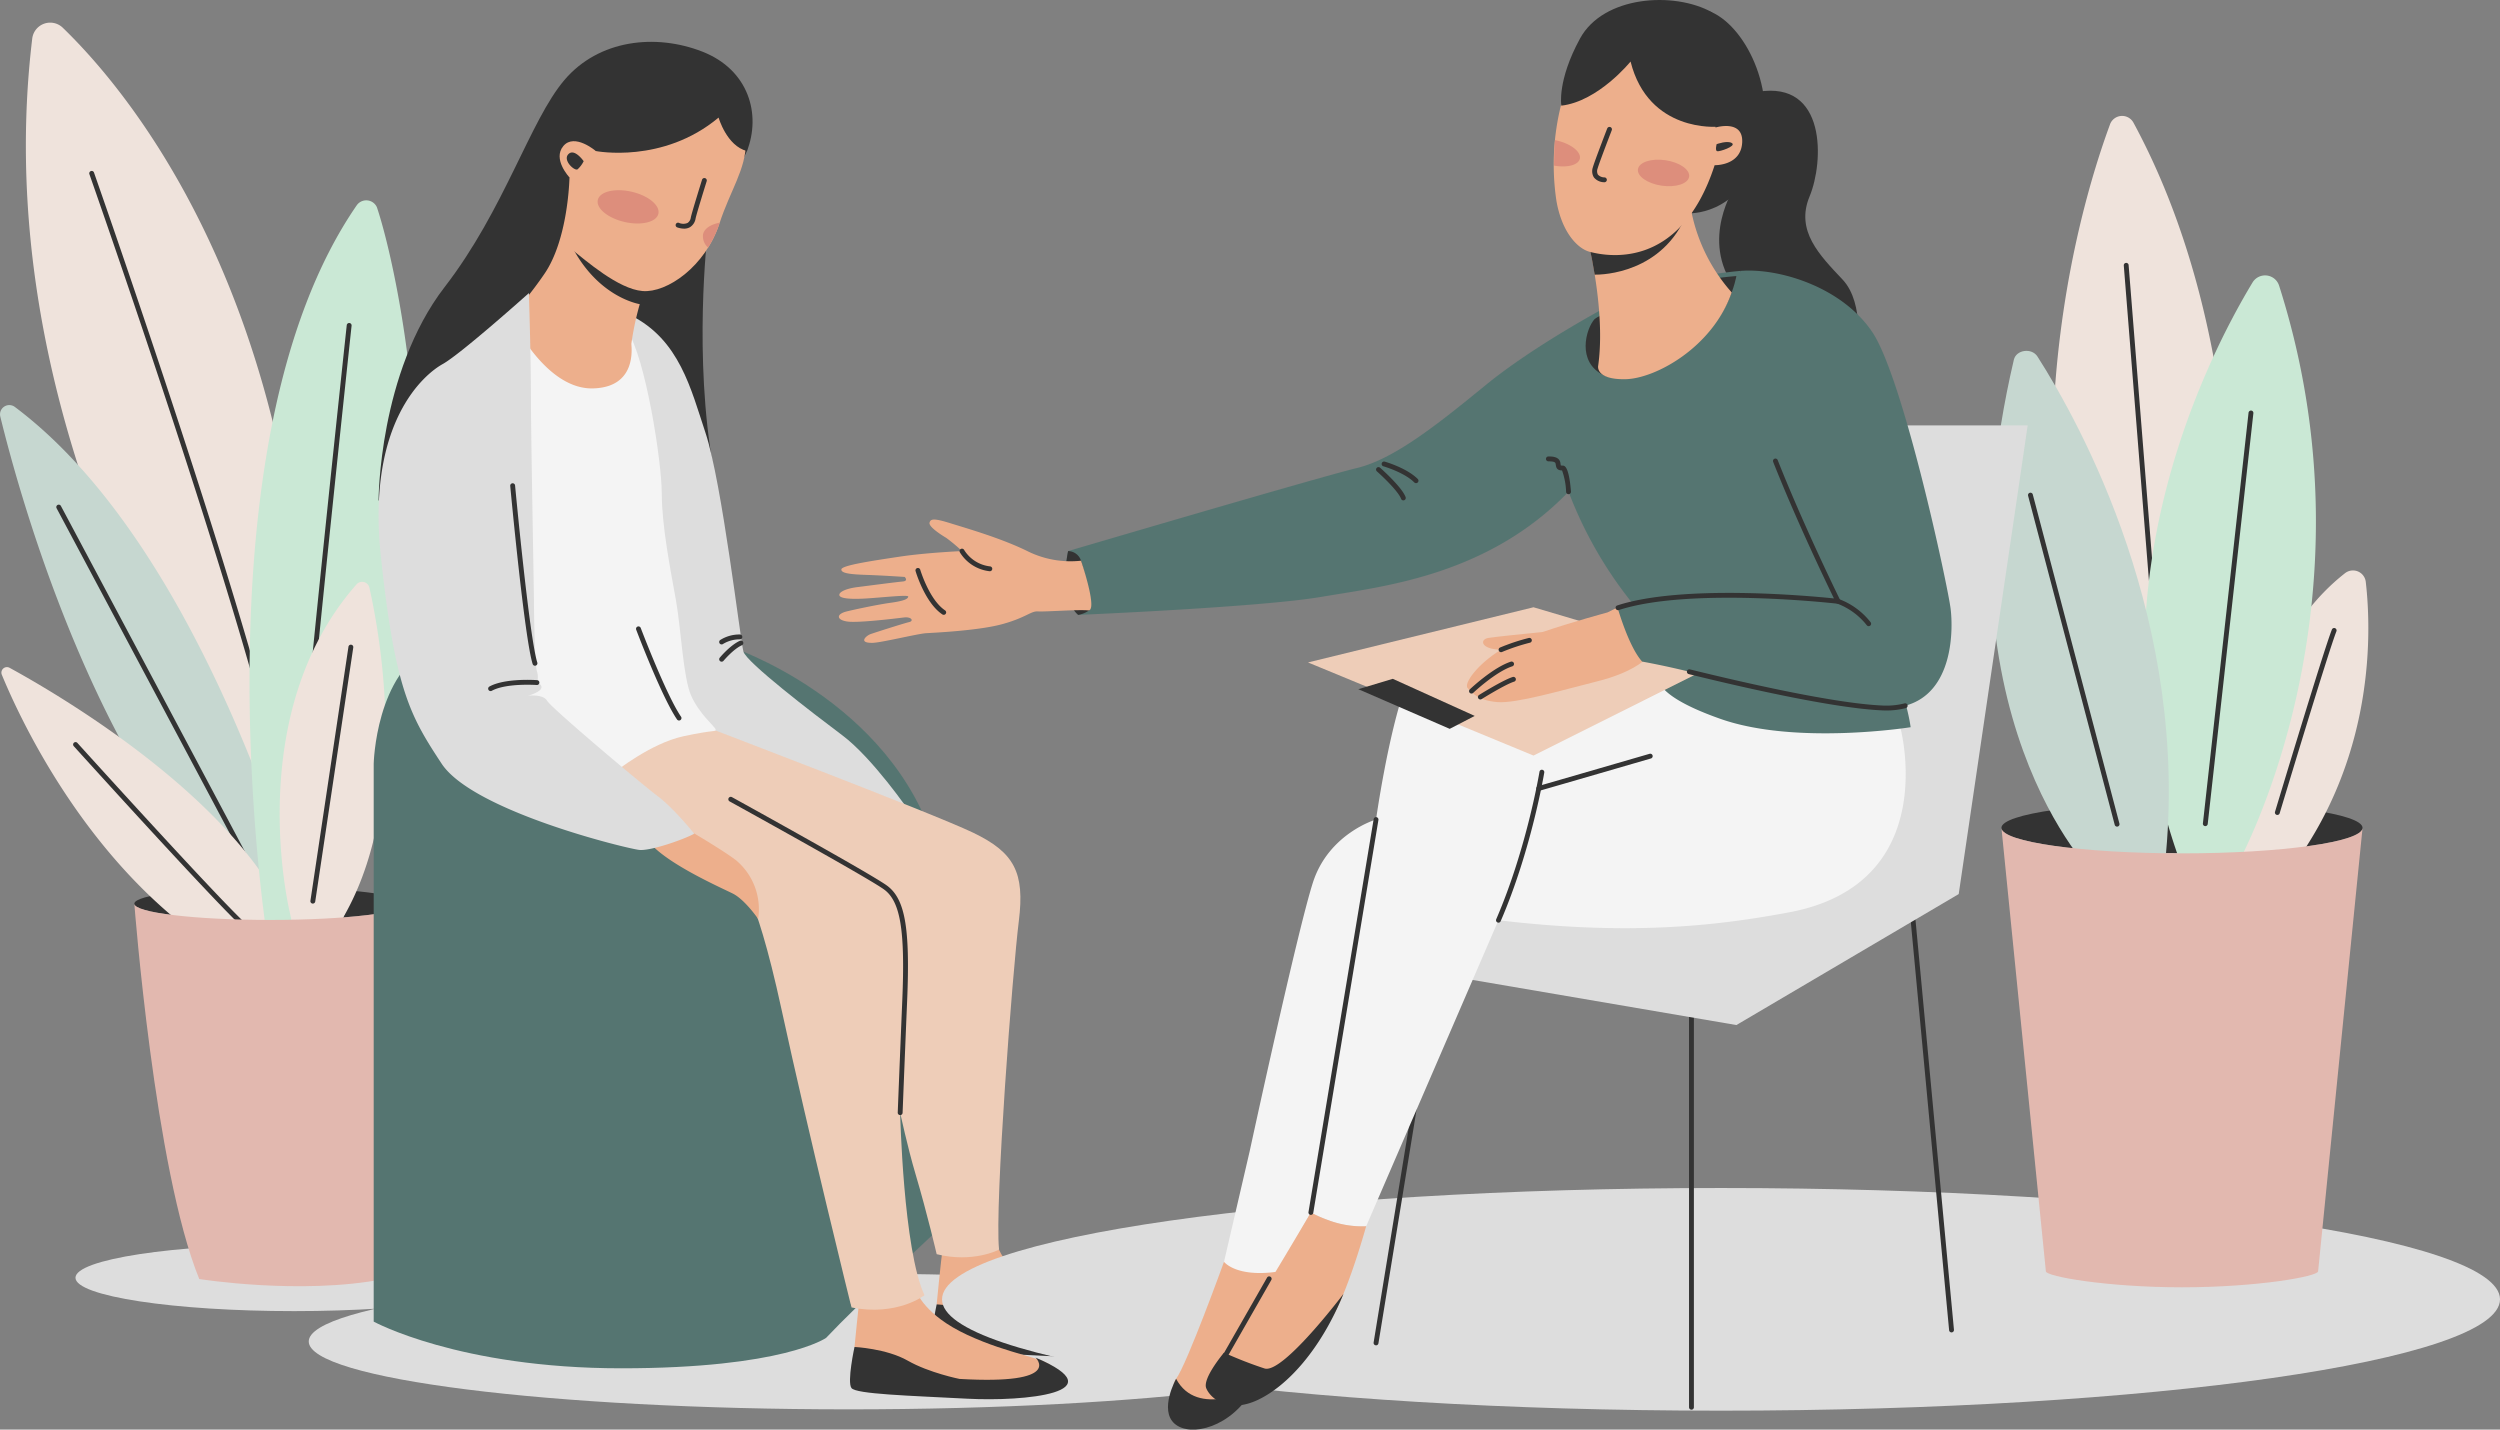 <svg data-name="Group 16320" xmlns="http://www.w3.org/2000/svg" width="627.458" height="358.812" viewBox="0 0 627.458 358.812">
    <rect x="0" y="0" width="627.458" height="358.812" fill="#808080" stroke="none"/>
    <defs>
        <clipPath id="4657xngb7a">
            <path data-name="Rectangle 17072" style="fill:none" d="M0 0h627.458v358.812H0z"/>
        </clipPath>
    </defs>
    <g data-name="Group 16319" style="clip-path:url(#4657xngb7a)">
        <path data-name="Path 16366" d="M90.3 149.893c0 2.25-15.274 4.074-34.114 4.074s-34.115-1.824-34.115-4.074 15.274-4.074 34.115-4.074 34.114 1.824 34.114 4.074" transform="translate(11.642 76.921)" style="fill:#333"/>
        <path data-name="Path 16367" d="M122.129 212.838c0 4.627-24.562 8.377-54.864 8.377s-54.865-3.75-54.865-8.377 24.562-8.377 54.862-8.377 54.864 3.75 54.864 8.377" transform="translate(6.543 107.855)" style="fill:#ddd"/>
        <path data-name="Path 16368" d="M67.111 211.615S-7.5 118.6 5.851 7.7A4.539 4.539 0 0 1 13.5 4.989C31.97 22.844 83.027 84.218 74.239 210.6z" transform="translate(2.243 1.96)" style="fill:#efe3dc"/>
        <path data-name="Path 16369" d="M60.087 169.839a.612.612 0 0 1-.591-.46C46.918 120.581 15.024 29.812 14.7 28.9a.611.611 0 0 1 1.153-.406c.321.912 32.232 91.732 44.823 140.581a.611.611 0 0 1-.44.744.655.655 0 0 1-.153.02" transform="translate(7.738 14.816)" style="fill:#333"/>
        <path data-name="Path 16370" d="M77.373 198.322S53.409 104.261 3.754 67.043a2.326 2.326 0 0 0-3.682 2.383C5.247 90.6 25.453 163.311 66.3 198.322a15.388 15.388 0 0 0 11.074 0" transform="translate(0 35.111)" style="fill:#c6d7d0"/>
        <path data-name="Path 16371" d="M60.272 178.848a.609.609 0 0 1-.541-.327C52.56 164.932 9.756 84.627 9.324 83.818a.612.612 0 0 1 1.08-.576c.431.81 43.235 81.117 50.408 94.709a.611.611 0 0 1-.255.825.618.618 0 0 1-.284.072" transform="translate(4.88 43.741)" style="fill:#333"/>
        <path data-name="Path 16372" d="M.339 111.532c4.448 10.793 19.87 44.035 48.653 65.228 0 0 26.944 5.832 24.822 0C62 144.265 15.2 116.849 2.283 109.786a1.385 1.385 0 0 0-1.945 1.746" transform="translate(.121 57.82)" style="fill:#efe3dc"/>
        <path data-name="Path 16373" d="M55.384 168.968a.6.6 0 0 1-.406-.156c-6.82-6.061-41.35-44.249-42.818-45.871a.612.612 0 0 1 .907-.82c.359.4 35.953 39.76 42.723 45.779a.612.612 0 0 1-.406 1.068" transform="translate(6.332 64.314)" style="fill:#333"/>
        <path data-name="Path 16374" d="M45.161 216.066S26.57 93.952 67.956 34.092a2.923 2.923 0 0 1 5.019.573c5.453 16.181 24.139 98.561-8.554 178.413z" transform="translate(21.626 17.366)" style="fill:#cae8d5"/>
        <path data-name="Path 16375" d="M50.578 160.217h-.031a.611.611 0 0 1-.58-.639c.5-10.589 10.593-104.992 10.7-105.945a.611.611 0 1 1 1.214.131c-.1.952-10.187 95.318-10.69 105.87a.611.611 0 0 1-.609.584" transform="translate(26.358 28.003)" style="fill:#333"/>
        <path data-name="Path 16376" d="M48.55 178.8s-12.318-49.634 16.687-82.561a1.874 1.874 0 0 1 3.235.819c2.757 12.26 10.5 54.879-7.32 84.034L49.7 184.147z" transform="translate(24.24 50.431)" style="fill:#efe3dc"/>
        <path data-name="Path 16377" d="M51.614 170.916a.617.617 0 0 1-.092-.008.61.61 0 0 1-.513-.7l9.547-63.774a.611.611 0 0 1 1.208.182l-9.547 63.774a.612.612 0 0 1-.6.521" transform="translate(26.904 55.874)" style="fill:#333"/>
        <path data-name="Path 16378" d="M90.3 148.486c0 2.25-15.274 4.074-34.114 4.074s-34.115-1.824-34.115-4.074c0 0 5.093 66.7 16.294 94.2 0 0 25.459 4.072 46.334 0z" transform="translate(11.642 78.328)" style="fill:#e2b8af"/>
        <path data-name="Path 16379" d="M321.617 226.3c0 9.408-60.641 17.035-135.444 17.035S50.73 235.7 50.73 226.3s60.639-17.035 135.443-17.035 135.444 7.627 135.444 17.035" transform="translate(26.761 110.388)" style="fill:#ddd"/>
        <path data-name="Path 16380" d="M169.56 205.771s1.909 5.728 12.6 10.693 19.476 5.728 21.385 8.019-9.929 5.728-21.767 4.964-27.877-9.929-27.877-9.929 1.146-11.838 1.528-14.129 14.129.382 14.129.382" transform="translate(81.185 107.855)" style="fill:#edaf8c"/>
        <path data-name="Path 16381" d="M199.737 216.992s7.256 6.874-19.094 5.346c0 0-7.638-1.528-12.984-4.583s-13.366-3.437-13.366-3.437-1.909 8.783-.764 10.311 14.511 1.909 29.023 2.673 37.806-1.528 17.184-10.311" transform="translate(80.795 113.055)" style="fill:#333"/>
        <path data-name="Path 16382" d="M156.06 212.771s1.909 5.728 12.6 10.693 19.476 5.728 21.385 8.019-9.929 5.728-21.767 4.964-27.877-9.929-27.877-9.929 1.146-11.838 1.528-14.129 14.129.382 14.129.382" transform="translate(74.064 111.548)" style="fill:#edaf8c"/>
        <path data-name="Path 16383" d="M186.237 223.992s7.256 6.874-19.094 5.346c0 0-7.638-1.528-12.984-4.583s-13.366-3.437-13.366-3.437-1.909 8.783-.764 10.311 14.511 1.909 29.023 2.673 37.806-1.528 17.185-10.311" transform="translate(73.674 116.748)" style="fill:#333"/>
        <path data-name="Path 16384" d="M150.507 107.169s40.734 13.239 51.935 50.408l1.019 95.724s-20.368 18.839-28.514 27.5c0 0-10.693 7.638-51.427 7.638S61.4 276.723 61.4 276.723V136.7s.509-22.913 14.765-29.531 74.339 0 74.339 0" transform="translate(32.391 54.981)" style="fill:#557571"/>
        <path data-name="Path 16385" d="M62.2 121.994s0-32.084 16.6-53.6c15.044-19.5 21.385-41.753 30.042-51.935s22.913-11.711 34.623-7.129 14.766 15.784 11.2 24.949l-9.929 21.132s-3.565 30.55 1.528 58.554l-32.841-.255z" transform="translate(32.813 3.628)" style="fill:#333"/>
        <path data-name="Path 16386" d="M176.042 176.311s-9.165-13.366-16.8-19.094-24.058-18.33-24.822-21-5.346-42.387-9.547-54.989c-3.619-10.858-6.492-23.295-18.712-29.4L98.9 65.186l14.9 95.086 59.955 21.767z" transform="translate(52.172 27.336)" style="fill:#ddd"/>
        <path data-name="Path 16387" d="M118.78 110.549a.611.611 0 0 1-.469-1c.107-.13 2.664-3.177 5.058-4.242a.611.611 0 0 1 .5 1.117c-2.132.949-4.592 3.878-4.616 3.907a.614.614 0 0 1-.469.22" transform="translate(62.335 55.522)" style="fill:#333"/>
        <path data-name="Path 16388" d="M118.781 106.746a.61.61 0 0 1-.356-1.107 9 9 0 0 1 4.937-1.387.612.612 0 0 1 0 1.224 7.941 7.941 0 0 0-4.23 1.159.6.6 0 0 1-.351.112" transform="translate(62.336 54.994)" style="fill:#333"/>
        <path data-name="Path 16389" d="M123.9 118.819s59.191 22.531 69.5 27.5 12.984 9.929 11.456 22.149-6.11 71.411-4.964 82.486c0 0-6.492 3.437-15.657 1.146 0 0-2.291-9.929-5.346-20.24-1.981-6.686-3.819-15.275-3.819-15.275s.764 34.369 6.11 45.825c0 0-6.874 5.346-18.33 3.055l-21.767-57.282L96.4 133.33l16.421-14.511z" transform="translate(50.854 62.678)" style="fill:#eecdb8"/>
        <path data-name="Path 16390" d="M162.8 210.808h-.024a.609.609 0 0 1-.587-.634s.382-9.929 1.146-28.26c.729-17.487-.472-24.746-4.587-27.74s-38.414-21.914-38.759-22.1a.611.611 0 0 1 .59-1.071c1.416.781 34.705 19.144 38.887 22.187 4.564 3.319 5.847 10.581 5.09 28.778a9846.599 9846.599 0 0 0-1.146 28.257.612.612 0 0 1-.609.588" transform="translate(63.127 69.063)" style="fill:#333"/>
        <path data-name="Path 16391" d="M112.322 165.063s8.91-7.129 17.058-8.91 8.4-1.019 8.146-1.783-4.074-3.819-6.11-8.4-2.546-16.8-3.819-23.932-3.564-18.584-3.564-26.731-4.074-34.112-8.656-40.986l-28.259.507-7.382 74.594 13.748 30.8z" transform="translate(42.062 28.654)" style="fill:#f4f4f4"/>
        <path data-name="Path 16392" d="M115.3 126.545a.61.61 0 0 1-.506-.267c-3.816-5.6-9.988-21.842-10.25-22.531a.611.611 0 0 1 1.143-.432c.064.166 6.382 16.8 10.117 22.274a.611.611 0 0 1-.16.849.6.6 0 0 1-.344.107" transform="translate(55.126 54.291)" style="fill:#333"/>
        <path data-name="Path 16393" d="M84.9 63.578s7.9 15.53 19.1 15.275 9.674-10.437 9.674-11.2a73.731 73.731 0 0 1 2.088-9.88 29.452 29.452 0 0 1 1.986-5.4L95.6 35.319 85.922 55.94z" transform="translate(44.787 18.631)" style="fill:#edaf8c"/>
        <path data-name="Path 16394" d="m91.9 35.319 22.149 17.058a31.552 31.552 0 0 0-1.592 5.4S98.015 55.94 91.9 35.319" transform="translate(48.48 18.631)" style="fill:#333"/>
        <path data-name="Path 16395" d="M94.6 37.505s-6.874 12.22.255 17.821c3.973 3.122 11.965 10.182 18.075 10.693s15.784-6.11 19.349-17.058c2.667-8.192 6.619-13.493 6.619-20.366L134.569 15.1l-20.113-1.78-13.239 17.566s-5.346-4.583-8.146-1.274 1.529 7.893 1.529 7.893" transform="translate(48.329 7.026)" style="fill:#edaf8c"/>
        <path data-name="Path 16396" d="M97.367 27.241s-2.291-3.31-3.819-1.783 1.528 4.329 2.291 3.819a6.671 6.671 0 0 0 1.528-2.036" transform="translate(49.125 13.217)" style="fill:#333"/>
        <path data-name="Path 16397" d="M98.079 31.852s16.8 3.31 30.805-8.4c0 0 2.036 7.129 7.127 8.4l.764-4.838-4.583-12.729-26.221-2.8L97.57 24.47z" transform="translate(51.469 6.059)" style="fill:#333"/>
        <path data-name="Path 16398" d="M113.133 41.957a5.473 5.473 0 0 1-1.712-.312.611.611 0 0 1 .386-1.159 2.734 2.734 0 0 0 2.2.041 1.905 1.905 0 0 0 .822-1.364c.258-1.289 2.711-9.148 2.817-9.481a.61.61 0 1 1 1.165.364c-.877 2.808-2.588 8.377-2.783 9.358a3.111 3.111 0 0 1-1.407 2.181 2.921 2.921 0 0 1-1.492.373" transform="translate(58.555 15.431)" style="fill:#333"/>
        <path data-name="Path 16399" d="M113.448 37.169c-.48 2.1-4.274 3.024-8.473 2.065s-7.214-3.44-6.735-5.54 4.272-3.024 8.473-2.064 7.214 3.438 6.735 5.539" transform="translate(51.796 16.485)" style="fill:#dd8e7c"/>
        <path data-name="Path 16400" d="M119.727 36.584c-2.248.432-3.849 1.445-4.185 2.913a3.785 3.785 0 0 0 1.259 3.347 27.872 27.872 0 0 0 2.892-6.154c.011-.037.023-.07.035-.105" transform="translate(60.915 19.298)" style="fill:#dd8e7c"/>
        <path data-name="Path 16401" d="M109.087 29.153s-.255 15.53-6.365 24.313A93.984 93.984 0 0 1 80.955 76c-8.4 6.11-16.8 23.295-16.8 23.295S71.408 73.706 77.9 67.978s17.184-29.4 17.184-29.4z" transform="translate(33.841 15.379)" style="fill:#333"/>
        <path data-name="Path 16402" d="M131.742 148.245s4.2 1.528 11.074 33.223 17.566 74.848 17.566 74.848l-20.621 3.819-37.041-84.776-1.641-39.207z" transform="translate(53.32 71.822)" style="fill:#557571"/>
        <path data-name="Path 16403" d="M115.813 136.153s9.165 5.346 12.475 7.893a16.013 16.013 0 0 1 5.6 14.765s-3.309-4.836-6.364-6.364-15.785-7.129-20.621-12.475z" transform="translate(56.392 71.822)" style="fill:#edaf8c"/>
        <path data-name="Path 16404" d="M99.932 48.153S82.874 63.428 78.291 65.974 59.2 80.486 62.763 114.091s7.382 40.224 15.275 52.189 46.843 21.385 49.644 21.64 10.946-2.546 13.748-4.074c0 0-5.093-6.364-9.165-9.419s-26.731-22.149-27.75-23.931-4.838-1.272-4.838-1.272 2.8-.764 3.31-1.783-1.019-1.528-1.019-1.528a4.852 4.852 0 0 0 0-2.8c-.509-1.019-.764-14-.764-17.058s-.764-42.007-.764-51.935-.509-25.968-.509-25.968" transform="translate(32.814 25.401)" style="fill:#ddd"/>
        <path data-name="Path 16405" d="M90.048 125.193a.611.611 0 0 1-.582-.425c-2.033-6.354-5.482-43.12-5.627-44.681a.611.611 0 1 1 1.216-.113c.035.38 3.582 38.192 5.575 44.422a.615.615 0 0 1-.582.8" transform="translate(44.224 41.895)" style="fill:#333"/>
        <path data-name="Path 16406" d="M80.822 114.528a.611.611 0 0 1-.295-1.147c3.93-2.163 11.658-1.624 11.986-1.6a.612.612 0 0 1-.089 1.22c-.078-.008-7.7-.535-11.31 1.453a.618.618 0 0 1-.293.076" transform="translate(42.312 58.925)" style="fill:#333"/>
        <path data-name="Path 16407" d="M545.809 223.143c0 15.431-87.534 27.941-195.512 27.941s-195.514-12.51-195.514-27.941S242.317 195.2 350.3 195.2s195.512 12.51 195.512 27.941" transform="translate(81.65 102.971)" style="fill:#ddd"/>
        <path data-name="Path 16408" d="M351.7 21.167c-8.326 22.5-32.1 101.995 8.6 189.265h15.31s24.709-110.712-18.034-189.7a3.239 3.239 0 0 0-5.881.431" transform="translate(177.881 10.049)" style="fill:#efe3dc"/>
        <path data-name="Path 16409" d="M361.031 188.016a.61.61 0 0 1-.608-.562l-11.467-143.6a.611.611 0 0 1 .559-.658.6.6 0 0 1 .658.562l11.465 143.594a.61.61 0 0 1-.559.658h-.049" transform="translate(184.077 22.787)" style="fill:#333"/>
        <path data-name="Path 16410" d="M419.488 138.234c0 3.533-20.29 6.4-45.317 6.4s-45.318-2.863-45.318-6.4 20.29-6.4 45.318-6.4 45.317 2.863 45.317 6.4" transform="translate(173.473 69.546)" style="fill:#333"/>
        <path data-name="Path 16411" d="M367.569 172.743s-3.724-54.141 27.167-78.32a3.231 3.231 0 0 1 5.207 2.152c1.524 13.182 2.585 48.8-24.228 78.659z" transform="translate(193.822 49.443)" style="fill:#efe3dc"/>
        <path data-name="Path 16412" d="M374.4 150.109a.585.585 0 0 1-.176-.027.61.61 0 0 1-.409-.761c.5-1.659 12.252-40.69 14.276-45.749a.61.61 0 1 1 1.133.454c-2 5.009-14.117 45.242-14.239 45.648a.612.612 0 0 1-.585.435" transform="translate(197.176 54.433)" style="fill:#333"/>
        <path data-name="Path 16413" d="M379.489 47.032c-11.757 19.451-42.611 80.08-17.7 146.647h13.606S412.023 128.845 386.15 47.8a3.686 3.686 0 0 0-6.661-.77" transform="translate(185.858 23.871)" style="fill:#cae8d5"/>
        <path data-name="Path 16414" d="M362.565 171.758a.5.5 0 0 1-.069 0 .609.609 0 0 1-.539-.674L373.414 68a.623.623 0 0 1 .674-.539.608.608 0 0 1 .539.674L363.17 171.213a.61.61 0 0 1-.6.545" transform="translate(190.934 35.583)" style="fill:#333"/>
        <path data-name="Path 16415" d="M338.85 59.063c10.822 16.91 38.435 66.812 32.012 127.312l-17.621 2.93s-41.162-40.192-20.31-129.434c.587-2.511 4.485-3.049 5.919-.808" transform="translate(172.514 30.411)" style="fill:#c6d7d0"/>
        <path data-name="Path 16416" d="M355.572 164.764a.611.611 0 0 1-.591-.457l-21.74-82.588a.61.61 0 1 1 1.181-.31L356.163 164a.611.611 0 0 1-.435.745.627.627 0 0 1-.156.021" transform="translate(175.777 42.704)" style="fill:#333"/>
        <path data-name="Path 16417" d="M340.007 247.324c0 1.286 15.295 4.013 34.164 4.013s34.163-2.727 34.163-4.013l11.154-111.3c0 3.533-20.288 6.4-45.317 6.4s-45.318-2.864-45.318-6.4z" transform="translate(173.473 71.755)" style="fill:#e2b8af"/>
        <path data-name="Path 16418" d="M278.133 267.207a.612.612 0 0 1-.611-.611V164.78a.611.611 0 0 1 1.222 0V266.6a.612.612 0 0 1-.611.611" transform="translate(146.396 86.601)" style="fill:#333"/>
        <path data-name="Path 16419" d="M324.41 257.132a.612.612 0 0 1-.608-.555l-10.266-109.406a.611.611 0 0 1 .551-.666.6.6 0 0 1 .666.551l10.265 109.408a.61.61 0 0 1-.551.664h-.057" transform="translate(165.392 77.281)" style="fill:#333"/>
        <path data-name="Path 16420" d="M226.305 255.1a.543.543 0 0 1-.1-.009.61.61 0 0 1-.506-.7l15.901-97.375a.6.6 0 0 1 .7-.5.609.609 0 0 1 .5.7l-15.892 97.379a.614.614 0 0 1-.6.513" transform="translate(119.056 82.556)" style="fill:#333"/>
        <path data-name="Path 16421" d="M205.491 208.611s-9.3 25.731-12.018 29.36c-2.23 2.974 1.488 9.293 6.69 9.293s13.134-5.2 15.487-11.893 6.441-26.391 6.441-26.391l-7.433-4.088z" transform="translate(101.711 108.083)" style="fill:#edaf8c"/>
        <path data-name="Path 16422" d="M193.95 226.548s-4.337 7.806-.371 11.275 14.371.991 19.823-8.921c0 0-14.123 7.682-19.451-2.354" transform="translate(101.233 119.506)" style="fill:#333"/>
        <path data-name="Path 16423" d="m231.568 206.365 82.08 14.035 55.8-32.874 17.311-117.633h-84.386l-3.952 91.124-66.853 37.838z" transform="translate(122.155 36.869)" style="fill:#ddd"/>
        <path data-name="Path 16424" d="M370.845 127.961s10.722 39.223-27.876 46.459c-17.841 3.345-39.77 5.947-72.972 1.984l-33.2 76.814a24.128 24.128 0 0 1-9.539-1.549 29.84 29.84 0 0 1-4.337-1.92l-8.424 14.867c-10.407 1.486-13.381-2.479-13.381-2.479l6.443-27.752s11.893-55.007 15.857-67.4 15.859-15.859 15.859-15.859 2.962-21.154 7.428-33.541c5.953-16.511 63.129-14.033 63.129-14.033z" transform="translate(106.089 54.557)" style="fill:#f4f4f4"/>
        <path data-name="Path 16425" d="M286.468 38.913s-8.992 13.308 0 25.537l20.5 13.308 10.071 3.237s2.158-12.588-3.6-18.7-11.869-12.229-8.271-20.861 4.315-29.133-12.949-26.255z" transform="translate(149.007 7.861)" style="fill:#333"/>
        <path data-name="Path 16426" d="M277.516 52.545s12.327.781 17.647-14.359-2.687-31.934-11.61-36.086-6.037 50.44-6.037 50.44" transform="translate(146.157 .992)" style="fill:#333"/>
        <path data-name="Path 16427" d="M318.8 129.673a103.158 103.158 0 0 1-17.47-29.734c-20.443 21.187-46.832 23.788-62.07 26.389s-61 4.52-61 4.52c-3.949-3.5-3.322-11.081-2.821-14.4.151-1 .292-1.616.292-1.616s63.161-18.607 72.453-20.837 20.07-10.778 32.336-20.814 30.477-19.7 30.477-19.7c12.738-7.366 33.451-8.966 33.451-8.966l34.233 89.249s7.023 14.867 8.51 25.273c0 0-28.806 4.59-47.762-2.1S324 145.656 322.887 143.8z" transform="translate(92.349 23.481)" style="fill:#557571"/>
        <path data-name="Path 16428" d="M178.258 106.565c-3.949-3.5-3.324-11.081-2.821-14.4.151-1 .292-1.616.292-1.616a3.458 3.458 0 0 1 3.246 2.421c.444 1.4.858 3.183 1.845 7.256.3 1.233 1.01 4.4.223 5.172a6.7 6.7 0 0 1-2.785 1.17" transform="translate(92.348 47.764)" style="fill:#333"/>
        <path data-name="Path 16429" d="M298.368 45.355s-1.983 12.017-12.268 17.592c0 0-14.571 10.418-21.038 7.3-6.874-3.31-4.456-11.711-2.253-14.117 0 0 12.885-8.919 35.557-10.778" transform="translate(137.434 23.925)" style="fill:#333"/>
        <path data-name="Path 16430" d="M260.808 41.377s.979 3.765 1.857 9.188c1.046 6.464 1.946 15.287.868 22.9 0 0-.742 3.469 6.814 3.345s21.932-8.006 26.7-21.781a43.394 43.394 0 0 1-10.1-20.22l-19.7 3.593z" transform="translate(137.579 18.363)" style="fill:#edaf8c"/>
        <path data-name="Path 16431" d="m284.648 36.736-17.4.652-6.443 2.973s.981 3.765 1.857 9.19c0 0 14.8.567 21.984-12.814" transform="translate(137.578 19.379)" style="fill:#333"/>
        <path data-name="Path 16432" d="M257.148 22.827a61.6 61.6 0 0 0-1.182 24c1.346 8 5.349 12.113 8.386 12.891 3.141.8 22.5 5.542 31.337-21.746 0 0 6.6.2 6.914-5.695s-6.684-3.764-6.684-3.764l-.881-10.436L277.56 6.612 266.466 11.1z" transform="translate(134.657 3.488)" style="fill:#edaf8c"/>
        <path data-name="Path 16433" d="M282.111 23.872s2.768-1.016 3.866-.249-3.215 2.2-3.752 2.024-.115-1.775-.115-1.775" transform="translate(148.733 12.31)" style="fill:#333"/>
        <path data-name="Path 16434" d="M264.665 34.744h-.061a3.363 3.363 0 0 1-2.571-1.22 2.961 2.961 0 0 1-.252-2.543c.342-1.3 3.463-9.394 3.6-9.738a.611.611 0 0 1 1.14.44c-1.117 2.892-3.293 8.621-3.553 9.61a1.851 1.851 0 0 0 .075 1.535 2.26 2.26 0 0 0 1.688.7.611.611 0 0 1-.061 1.219" transform="translate(138.007 10.997)" style="fill:#333"/>
        <path data-name="Path 16435" d="M281.983 30.5c-.257 1.766-3.341 2.78-6.889 2.264s-6.217-2.365-5.96-4.13 3.341-2.78 6.889-2.264 6.217 2.365 5.96 4.13" transform="translate(141.962 13.84)" style="fill:#dd8e7c"/>
        <path data-name="Path 16436" d="M255.711 23.052c-.05-.011-.1-.012-.145-.023a103.96 103.96 0 0 0-.221 6.388c3.441.623 6.325-.2 6.5-1.9.176-1.746-2.568-3.745-6.13-4.465" transform="translate(134.697 12.148)" style="fill:#dd8e7c"/>
        <path data-name="Path 16437" d="M273.945 15.445s-8.045 9.984-17.375 11.074c0 0-1.111-6.223 4.709-16.881s23.5-11.9 33.133-6.542l1.427 28.7s-17.378 1.61-21.894-16.357" transform="translate(135.298)" style="fill:#333"/>
        <path data-name="Path 16438" d="M246.419 164.859a.624.624 0 0 1-.243-.05.613.613 0 0 1-.318-.8c7.653-17.7 10.83-36.831 10.861-37.022a.6.6 0 0 1 .7-.5.609.609 0 0 1 .5.7c-.031.192-3.234 19.471-10.945 37.312a.613.613 0 0 1-.561.368" transform="translate(129.666 66.713)" style="fill:#333"/>
        <path data-name="Path 16439" d="M253.049 133.174a.611.611 0 0 1-.165-1.2c3.011-.852 27.74-8.042 27.99-8.114a.611.611 0 0 1 .339 1.173c-.249.073-24.981 7.263-28 8.116a.561.561 0 0 1-.165.024" transform="translate(133.164 65.325)" style="fill:#333"/>
        <path data-name="Path 16440" d="M236.877 202.685a24.128 24.128 0 0 1-9.539-1.549 29.744 29.744 0 0 1-4.337-1.92s-19.823 33.7-21.805 35.185 8.921 6.443 8.921 6.443 14.867-8.921 18.831-16.354 7.929-21.805 7.929-21.805" transform="translate(106.006 105.088)" style="fill:#edaf8c"/>
        <path data-name="Path 16441" d="M202.695 227.345s-5.452 6.443-4.46 8.921 5.452 6.442 12.885 2.973 15.859-12.64 21.558-26.643c0 0-15.252 20.215-19.822 18.715a100.257 100.257 0 0 1-10.159-3.965" transform="translate(104.507 112.146)" style="fill:#333"/>
        <path data-name="Path 16442" d="M214.915 113.629 271.51 137l46.71-23.374-46.71-13.849z" transform="translate(113.37 52.634)" style="fill:#eecdb8"/>
        <path data-name="Path 16443" d="m278.9 99.778-2.6 1.3s-8.658 2.323-16.24 4.9c-4.937.5-11.977 1.224-13.668 1.5-2.2.368-1.966 2.852 3.191 2.956-5.783 3.516-9.509 8.514-8.343 9.68 1.3 1.3 2.6 3.031 7.36 3.463s16.447-3.031 25.1-5.194 11.687-5.2 11.687-5.2z" transform="translate(127.147 52.634)" style="fill:#edaf8c"/>
        <path data-name="Path 16444" d="M241.991 116.735a.611.611 0 0 1-.42-1.054c.237-.226 5.86-5.523 10.314-6.956a.612.612 0 0 1 .376 1.164c-4.191 1.346-9.794 6.625-9.849 6.68a.608.608 0 0 1-.42.167" transform="translate(127.33 57.337)" style="fill:#333"/>
        <path data-name="Path 16445" d="M243.447 116.888a.611.611 0 0 1-.324-1.129c.244-.154 6.024-3.756 8.444-4.512a.61.61 0 0 1 .364 1.165c-2.271.71-8.1 4.346-8.16 4.381a.6.6 0 0 1-.324.095" transform="translate(128.099 58.667)" style="fill:#333"/>
        <path data-name="Path 16446" d="M246.846 108.4a.612.612 0 0 1-.235-1.176 49.931 49.931 0 0 1 7.23-2.4.611.611 0 1 1 .234 1.2 49.414 49.414 0 0 0-6.995 2.328.6.6 0 0 1-.234.047" transform="translate(129.891 55.29)" style="fill:#333"/>
        <path data-name="Path 16447" d="M296.586 44.543a91.554 91.554 0 0 0 4.089 34.612c1.262 4.023 2.91 8.517 4.722 13.1 6.726 17 15.72 35.22 15.72 35.22S284 123.14 265.79 129.088c0 0 2.769 9.785 6.159 13.508 0 0 5.265.927 11.837 2.548 13.605 3.356 36.451 8.589 48.482 9.09a18.935 18.935 0 0 0 5.687-.558c12.142-3.232 12.064-19.112 11.41-24.344-.744-5.947-11.893-57.983-19.7-69.5s-23.788-16.074-33.08-15.284" transform="translate(140.207 23.451)" style="fill:#557571"/>
        <path data-name="Path 16448" d="m231.837 111.537-8.656 2.6 22.94 9.955 6.277-3.246z" transform="translate(117.73 58.837)" style="fill:#333"/>
        <path data-name="Path 16449" d="M198.616 95.7a24.325 24.325 0 0 1-13.227-2.29c-6.613-3.306-15.515-5.85-19.586-7.121s-4.96-1.144-5.213-.127 2.925 3.052 4.2 3.814a38.747 38.747 0 0 1 3.943 3.307s-8.9.382-15.642 1.4-14.5 2.161-14.626 3.179 2.417 1.272 6.359 1.4 9.538.509 9.538.509 1.017 1.017-.509 1.146-8.267 1.017-11.319 1.4-4.7 1.272-4.578 2.035 2.417 1.146 7.63.764 9.793-.891 9.666-.382-.764 1.017-4.451 1.526-10.564 2.009-11.446 2.29c-2.193.7-2.035 2.035.635 2.417s12.081-.764 14.117-1.017 2.543.891 1.4 1.144-8.774 2.672-9.791 3.052-3.148 2.258.635 2.163c2.164-.055 11.319-2.29 13.353-2.417s13.227-.635 19.2-2.29 7.121-3.307 8.9-3.179 10.046-.509 12.591-.255-1.779-12.468-1.779-12.468" transform="translate(72.708 45.03)" style="fill:#edaf8c"/>
        <path data-name="Path 16450" d="M157.513 105.088a.632.632 0 0 1-.339-.1c-4.332-2.889-6.637-10.566-6.733-10.891a.612.612 0 0 1 1.173-.347c.021.076 2.276 7.578 6.238 10.221a.611.611 0 0 1-.339 1.12" transform="translate(79.346 49.222)" style="fill:#333"/>
        <path data-name="Path 16451" d="M165.266 95.819a.463.463 0 0 1-.079-.006 10.057 10.057 0 0 1-7.456-4.769.611.611 0 0 1 1.077-.577 8.84 8.84 0 0 0 6.535 4.135.611.611 0 0 1-.076 1.217" transform="translate(83.167 47.554)" style="fill:#333"/>
        <path data-name="Path 16452" d="M327.225 120.305c-.325 0-.654-.006-.987-.021-12.232-.509-35.7-5.925-48.6-9.107a.611.611 0 1 1 .293-1.187c12.856 3.173 36.233 8.568 48.361 9.075a18.455 18.455 0 0 0 5.5-.539.611.611 0 1 1 .313 1.181 18.957 18.957 0 0 1-4.882.6" transform="translate(146.21 58.012)" style="fill:#333"/>
        <path data-name="Path 16453" d="M266.064 113.4a.611.611 0 0 1-.189-1.191c16.357-5.34 48.072-2.415 54.385-1.761-1.969-4.043-9.486-19.691-15.254-34.267a.611.611 0 1 1 1.136-.451c6.639 16.783 15.61 34.992 15.7 35.174a.611.611 0 0 1-.62.877c-.368-.043-37.094-4.248-54.969 1.587a.587.587 0 0 1-.189.032" transform="translate(140.029 39.747)" style="fill:#333"/>
        <path data-name="Path 16454" d="M259.682 84.467a.61.61 0 0 1-.608-.564 17.631 17.631 0 0 0-1.02-5.391c-1.288-.037-1.466-.628-1.6-1.579-.05-.35-.1-.709-1.827-.709a.611.611 0 0 1 0-1.222c.9 0 2.786 0 3.024 1.67a3.807 3.807 0 0 0 .108.609 3.96 3.96 0 0 1 .431.012c.434 0 1.584 0 2.1 6.513a.61.61 0 0 1-.561.657h-.047" transform="translate(133.995 39.565)" style="fill:#333"/>
        <path data-name="Path 16455" d="M235.647 81.259a.608.608 0 0 1-.432-.179c-2.528-2.53-7.7-4.031-7.755-4.046a.611.611 0 1 1 .336-1.175c.225.064 5.53 1.6 8.284 4.355a.612.612 0 0 1-.432 1.045" transform="translate(119.753 40.004)" style="fill:#333"/>
        <path data-name="Path 16456" d="M232.947 85.1a.612.612 0 0 1-.573-.4c-.686-1.862-4.613-5.6-6.069-6.881a.611.611 0 1 1 .81-.915c.221.2 5.473 4.841 6.4 7.376a.609.609 0 0 1-.362.784.6.6 0 0 1-.211.038" transform="translate(119.27 40.488)" style="fill:#333"/>
        <path data-name="Path 16457" d="M309.906 105.25a.61.61 0 0 1-.483-.238 17.139 17.139 0 0 0-7.389-5.415.611.611 0 0 1 .374-1.164 18.051 18.051 0 0 1 7.98 5.832.611.611 0 0 1-.11.857.6.6 0 0 1-.373.128" transform="translate(159.103 51.909)" style="fill:#333"/>
        <path data-name="Path 16458" d="M201.252 230.982a.619.619 0 0 1-.3-.081.611.611 0 0 1-.229-.834l11.456-20.049a.612.612 0 0 1 1.063.606l-11.456 20.049a.612.612 0 0 1-.532.309" transform="translate(105.84 110.625)" style="fill:#333"/>
        <path data-name="Path 16459" d="M215.6 234.1a.556.556 0 0 1-.1-.009.612.612 0 0 1-.5-.7l16.355-98.618a.6.6 0 0 1 .7-.5.614.614 0 0 1 .5.7L216.2 233.585a.615.615 0 0 1-.6.512" transform="translate(113.408 70.82)" style="fill:#333"/>
    </g>
</svg>
